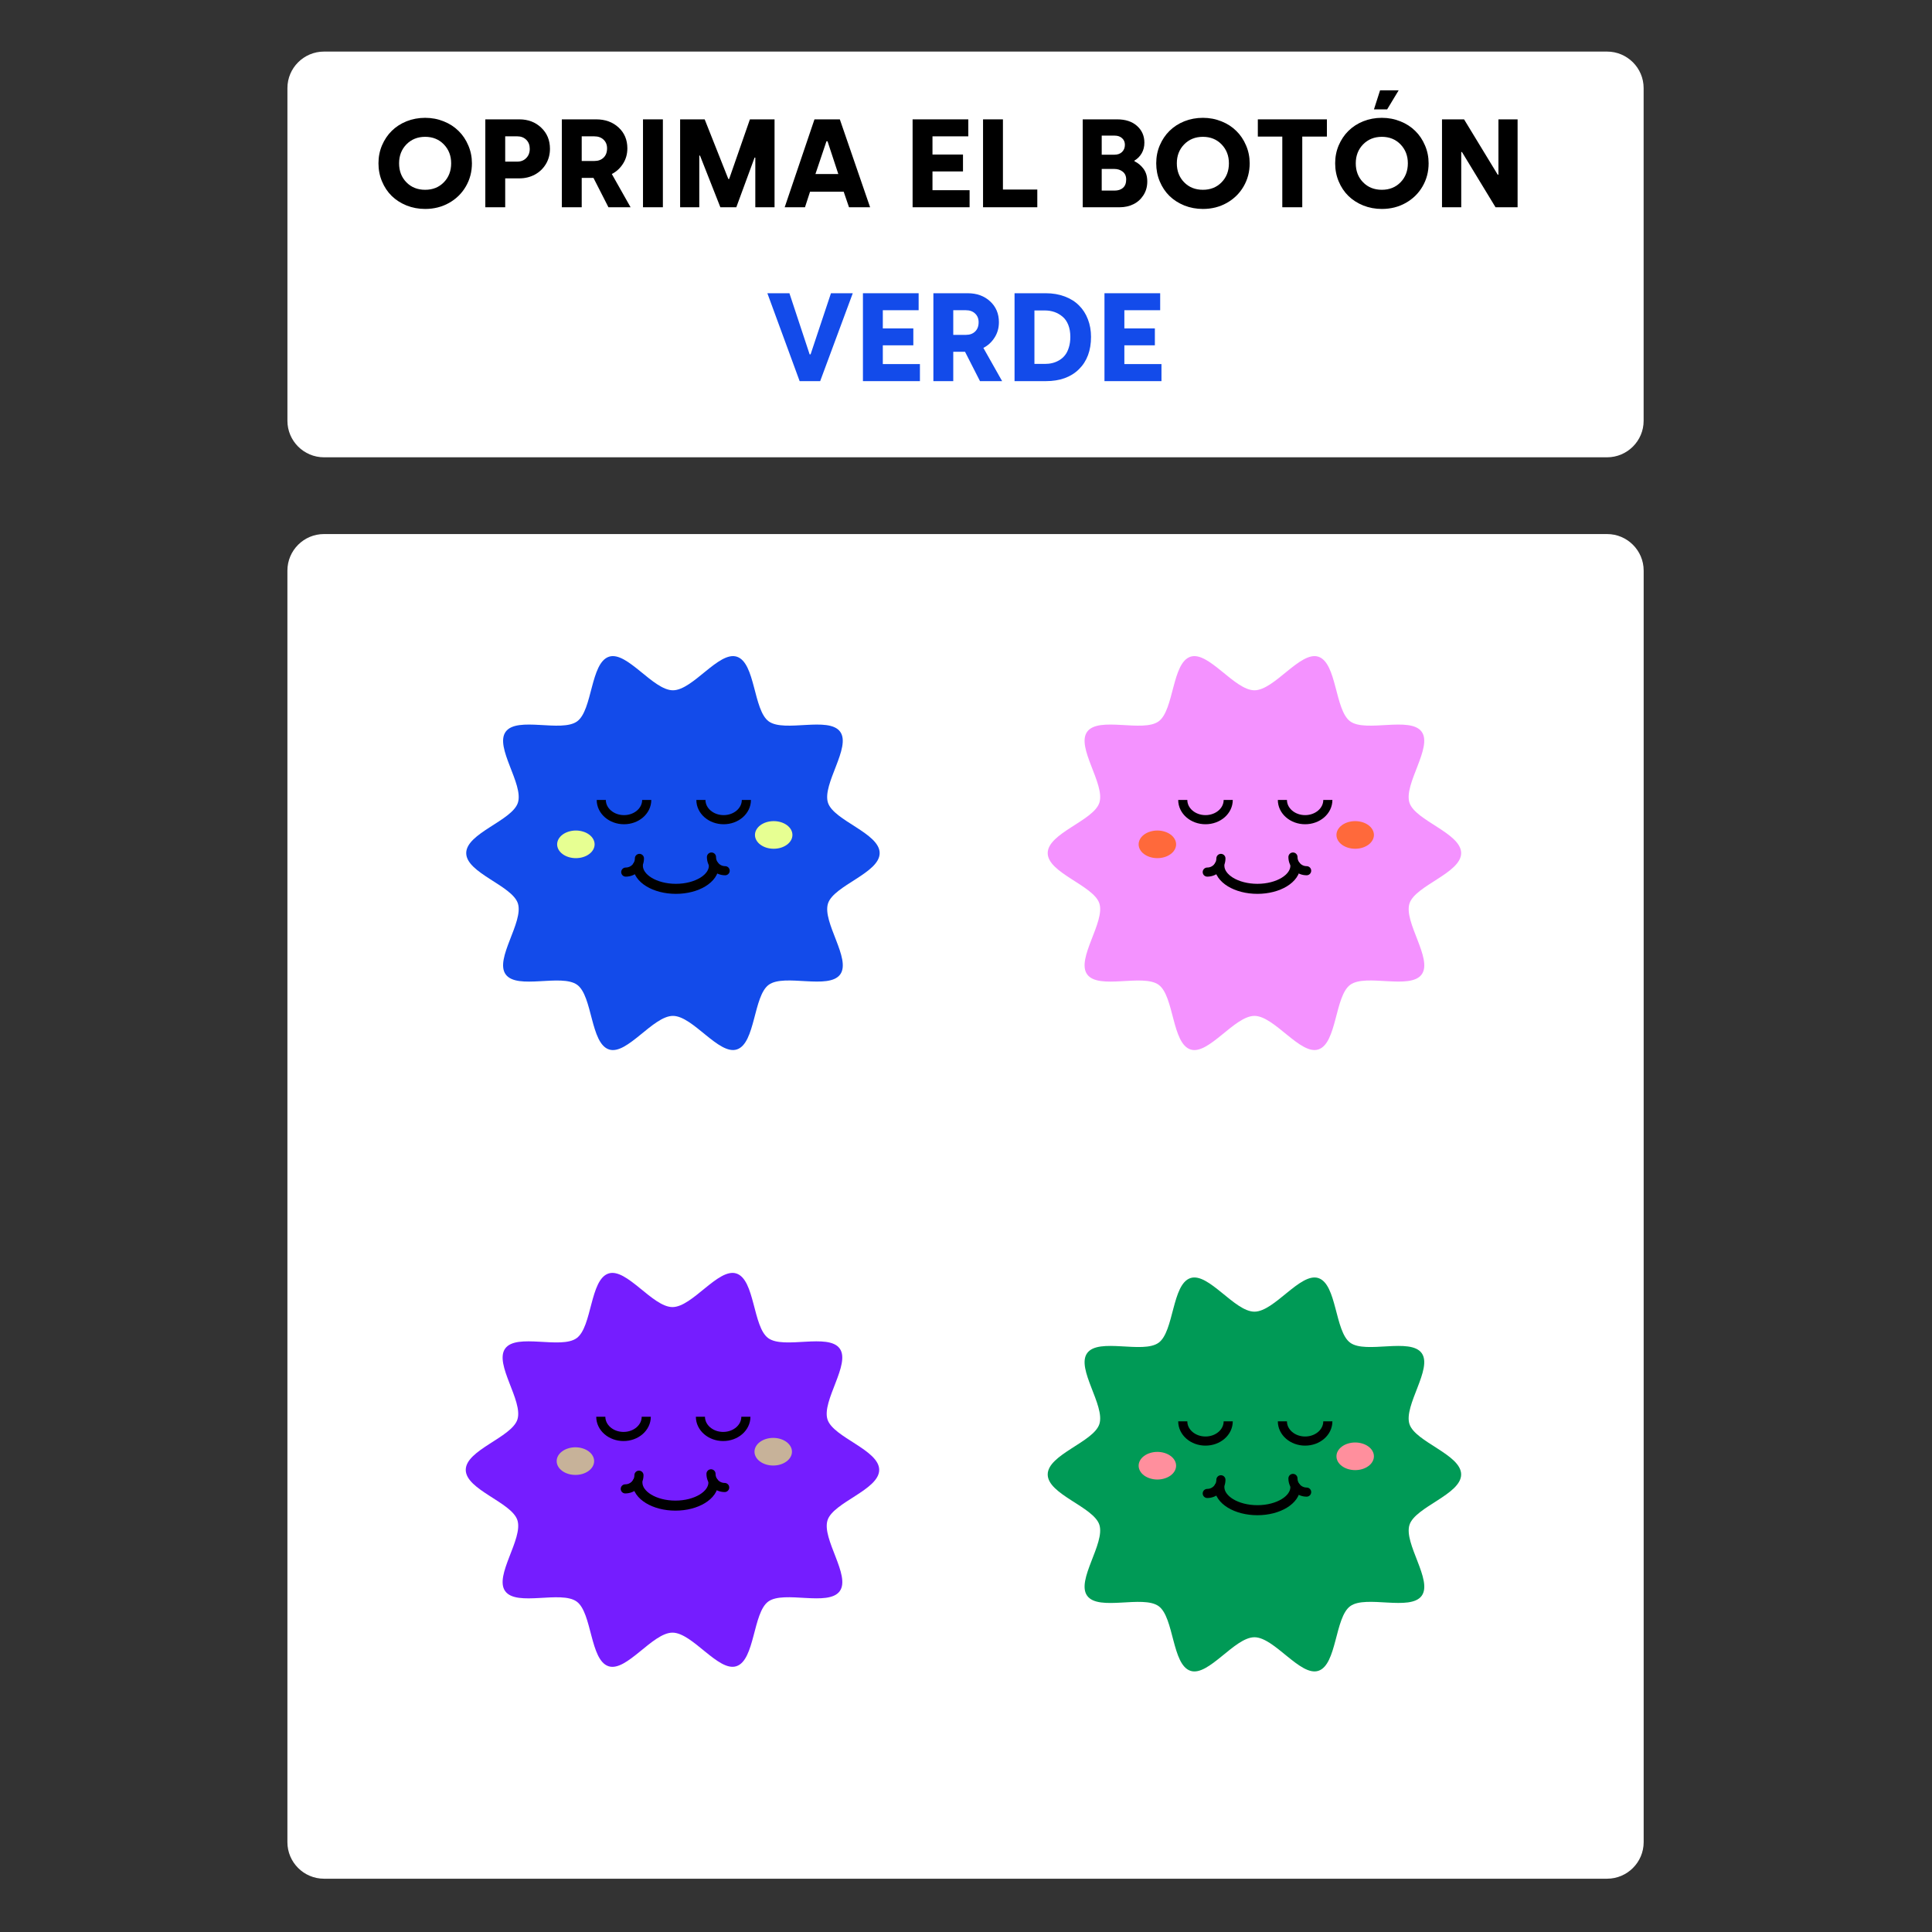 <?xml version="1.0" encoding="UTF-8"?><svg xmlns="http://www.w3.org/2000/svg" xmlns:xlink="http://www.w3.org/1999/xlink" width="375pt" zoomAndPan="magnify" viewBox="0 0 375 375" height="375pt" preserveAspectRatio="xMidYMid meet" version="1.2"><rect x="0" y="0" width="375" height="375" fill="#333333" stroke="none"/><defs><g/><clipPath xml:id="clip1" id="clip1"><path d="M 90.492 127.336 L 170.742 127.336 L 170.742 203.836 L 90.492 203.836 Z M 90.492 127.336 "/></clipPath><clipPath xml:id="clip2" id="clip2"><path d="M 203.359 127.336 L 283.609 127.336 L 283.609 203.836 L 203.359 203.836 Z M 203.359 127.336 "/></clipPath><clipPath xml:id="clip3" id="clip3"><path d="M 90.402 247.051 L 170.652 247.051 L 170.652 323.551 L 90.402 323.551 Z M 90.402 247.051 "/></clipPath><clipPath xml:id="clip4" id="clip4"><path d="M 203.359 247.941 L 283.609 247.941 L 283.609 324.441 L 203.359 324.441 Z M 203.359 247.941 "/></clipPath></defs><g xml:id="surface1" id="surface1"><path style=" stroke:none;fill-rule:nonzero;fill:rgb(100%,100%,100%);fill-opacity:1;" d="M 311.93 88.762 L 62.887 88.762 C 58.977 88.762 55.789 85.582 55.789 81.684 L 55.789 17.09 C 55.789 13.191 58.977 10.012 62.887 10.012 L 311.93 10.012 C 315.84 10.012 319.027 13.191 319.027 17.09 L 319.027 81.684 C 319.027 85.582 315.84 88.762 311.93 88.762 Z M 311.93 88.762 "/><path style=" stroke:none;fill-rule:nonzero;fill:rgb(100%,100%,100%);fill-opacity:1;" d="M 311.934 364.656 L 62.883 364.656 C 58.969 364.656 55.785 361.469 55.785 357.562 L 55.785 110.754 C 55.785 106.844 58.969 103.66 62.883 103.66 L 311.934 103.66 C 315.848 103.66 319.035 106.844 319.035 110.754 L 319.035 357.562 C 319.035 361.469 315.848 364.656 311.934 364.656 Z M 311.934 364.656 "/><g clip-rule="nonzero" clip-path="url(#clip1)"><path style=" stroke:none;fill-rule:nonzero;fill:rgb(7.449%,29.41%,91.759%);fill-opacity:1;" d="M 170.742 165.586 C 170.742 169.449 161.855 171.863 160.719 175.352 C 159.543 178.969 165.273 186.133 163.082 189.133 C 160.867 192.176 152.258 188.934 149.215 191.145 C 146.211 193.336 146.641 202.523 143.027 203.695 C 139.527 204.844 134.488 197.184 130.617 197.184 C 126.746 197.184 121.711 204.844 118.219 203.703 C 114.598 202.531 115.035 193.344 112.031 191.152 C 108.98 188.941 100.371 192.18 98.156 189.133 C 95.961 186.125 101.691 178.961 100.52 175.348 C 99.383 171.863 90.492 169.449 90.492 165.586 C 90.492 161.719 99.383 159.301 100.52 155.816 C 101.695 152.203 95.961 145.035 98.156 142.027 C 100.371 138.988 108.98 142.227 112.023 140.016 C 115.027 137.828 114.598 128.641 118.211 127.465 C 121.711 126.332 126.746 133.984 130.617 133.984 C 134.488 133.984 139.527 126.332 143.02 127.465 C 146.641 128.641 146.203 137.828 149.207 140.016 C 152.25 142.227 160.859 138.988 163.074 142.027 C 165.27 145.027 159.539 152.203 160.711 155.816 C 161.855 159.301 170.742 161.719 170.742 165.586 Z M 170.742 165.586 "/></g><path style="fill:none;stroke-width:10;stroke-linecap:butt;stroke-linejoin:round;stroke:rgb(0%,0%,0%);stroke-opacity:1;stroke-miterlimit:4;" d="M 197.93 157.761 C 197.93 169.754 186.77 179.38 173.025 179.38 C 159.257 179.38 148.097 169.71 148.097 157.761 " transform="matrix(0.177,0,0,0.177,90.494,127.35)"/><path style="fill:none;stroke-width:10;stroke-linecap:butt;stroke-linejoin:round;stroke:rgb(0%,0%,0%);stroke-opacity:1;stroke-miterlimit:4;" d="M 307.21 157.761 C 307.21 169.754 296.05 179.38 282.282 179.38 C 268.514 179.38 257.354 169.71 257.354 157.761 " transform="matrix(0.177,0,0,0.177,90.494,127.35)"/><path style="fill:none;stroke-width:11;stroke-linecap:round;stroke-linejoin:round;stroke:rgb(0%,0%,0%);stroke-opacity:1;stroke-miterlimit:4;" d="M 271.608 229.832 C 271.608 243.84 252.957 255.214 229.93 255.214 C 206.903 255.214 188.229 243.84 188.229 229.832 " transform="matrix(0.177,0,0,0.177,90.494,127.35)"/><path style="fill:none;stroke-width:10;stroke-linecap:round;stroke-linejoin:round;stroke:rgb(0%,0%,0%);stroke-opacity:1;stroke-miterlimit:4;" d="M 283.939 235.342 C 281.95 235.342 280.028 234.966 278.194 234.214 C 276.359 233.439 274.746 232.355 273.332 230.961 C 271.918 229.545 270.835 227.929 270.083 226.093 C 269.31 224.256 268.934 222.331 268.934 220.339 " transform="matrix(0.177,0,0,0.177,90.494,127.35)"/><path style="fill:none;stroke-width:10;stroke-linecap:round;stroke-linejoin:round;stroke:rgb(0%,0%,0%);stroke-opacity:1;stroke-miterlimit:4;" d="M 174.948 236.847 C 176.936 236.847 178.837 236.471 180.671 235.719 C 182.527 234.944 184.141 233.86 185.555 232.466 C 186.947 231.049 188.03 229.434 188.804 227.597 C 189.555 225.761 189.931 223.836 189.931 221.844 " transform="matrix(0.177,0,0,0.177,90.494,127.35)"/><path style=" stroke:none;fill-rule:nonzero;fill:rgb(90.59%,100%,57.249%);fill-opacity:1;" d="M 153.809 162.062 C 153.809 162.418 153.719 162.758 153.535 163.086 C 153.348 163.414 153.086 163.707 152.746 163.957 C 152.402 164.207 152.012 164.402 151.566 164.539 C 151.121 164.676 150.656 164.742 150.176 164.742 C 149.691 164.742 149.227 164.676 148.781 164.539 C 148.336 164.402 147.945 164.207 147.602 163.957 C 147.262 163.707 147 163.414 146.816 163.086 C 146.629 162.758 146.539 162.418 146.539 162.062 C 146.539 161.707 146.629 161.363 146.816 161.035 C 147 160.707 147.262 160.418 147.602 160.164 C 147.945 159.914 148.336 159.719 148.781 159.582 C 149.227 159.449 149.691 159.379 150.176 159.379 C 150.656 159.379 151.121 159.449 151.566 159.582 C 152.012 159.719 152.402 159.914 152.746 160.164 C 153.086 160.418 153.348 160.707 153.535 161.035 C 153.719 161.363 153.809 161.707 153.809 162.062 Z M 153.809 162.062 "/><path style=" stroke:none;fill-rule:nonzero;fill:rgb(90.59%,100%,57.249%);fill-opacity:1;" d="M 115.414 163.887 C 115.414 164.242 115.32 164.582 115.137 164.914 C 114.953 165.242 114.691 165.531 114.348 165.781 C 114.008 166.035 113.613 166.227 113.168 166.363 C 112.723 166.5 112.262 166.566 111.777 166.566 C 111.297 166.566 110.832 166.5 110.387 166.363 C 109.941 166.227 109.547 166.035 109.207 165.781 C 108.867 165.531 108.602 165.242 108.418 164.914 C 108.234 164.582 108.141 164.242 108.141 163.887 C 108.141 163.531 108.234 163.188 108.418 162.859 C 108.602 162.531 108.867 162.242 109.207 161.988 C 109.547 161.738 109.941 161.543 110.387 161.41 C 110.832 161.273 111.297 161.203 111.777 161.203 C 112.262 161.203 112.723 161.273 113.168 161.41 C 113.613 161.543 114.008 161.738 114.348 161.988 C 114.691 162.242 114.953 162.531 115.137 162.859 C 115.32 163.188 115.414 163.531 115.414 163.887 Z M 115.414 163.887 "/><g clip-rule="nonzero" clip-path="url(#clip2)"><path style=" stroke:none;fill-rule:nonzero;fill:rgb(95.689%,57.249%,100%);fill-opacity:1;" d="M 283.609 165.586 C 283.609 169.449 274.723 171.863 273.586 175.352 C 272.41 178.969 278.141 186.133 275.949 189.133 C 273.734 192.176 265.125 188.934 262.082 191.145 C 259.074 193.336 259.508 202.523 255.895 203.695 C 252.395 204.844 247.355 197.184 243.484 197.184 C 239.613 197.184 234.578 204.844 231.082 203.703 C 227.465 202.531 227.902 193.344 224.898 191.152 C 221.848 188.941 213.238 192.18 211.023 189.133 C 208.828 186.125 214.559 178.961 213.383 175.348 C 212.25 171.863 203.359 169.449 203.359 165.586 C 203.359 161.719 212.25 159.301 213.383 155.816 C 214.559 152.203 208.828 145.035 211.023 142.027 C 213.238 138.988 221.848 142.227 224.891 140.016 C 227.895 137.828 227.465 128.641 231.078 127.465 C 234.578 126.332 239.613 133.984 243.484 133.984 C 247.355 133.984 252.395 126.332 255.887 127.465 C 259.508 128.641 259.07 137.828 262.074 140.016 C 265.117 142.227 273.727 138.988 275.941 142.027 C 278.133 145.027 272.406 152.203 273.578 155.816 C 274.723 159.301 283.609 161.719 283.609 165.586 Z M 283.609 165.586 "/></g><path style="fill:none;stroke-width:10;stroke-linecap:butt;stroke-linejoin:round;stroke:rgb(0%,0%,0%);stroke-opacity:1;stroke-miterlimit:4;" d="M 197.934 157.761 C 197.934 169.754 186.774 179.38 173.028 179.38 C 159.261 179.38 148.101 169.71 148.101 157.761 " transform="matrix(0.177,0,0,0.177,203.36,127.35)"/><path style="fill:none;stroke-width:10;stroke-linecap:butt;stroke-linejoin:round;stroke:rgb(0%,0%,0%);stroke-opacity:1;stroke-miterlimit:4;" d="M 307.191 157.761 C 307.191 169.754 296.031 179.38 282.285 179.38 C 268.518 179.38 257.358 169.71 257.358 157.761 " transform="matrix(0.177,0,0,0.177,203.36,127.35)"/><path style="fill:none;stroke-width:11;stroke-linecap:round;stroke-linejoin:round;stroke:rgb(0%,0%,0%);stroke-opacity:1;stroke-miterlimit:4;" d="M 271.612 229.832 C 271.612 243.84 252.96 255.214 229.933 255.214 C 206.906 255.214 188.232 243.84 188.232 229.832 " transform="matrix(0.177,0,0,0.177,203.36,127.35)"/><path style="fill:none;stroke-width:10;stroke-linecap:round;stroke-linejoin:round;stroke:rgb(0%,0%,0%);stroke-opacity:1;stroke-miterlimit:4;" d="M 283.943 235.342 C 281.954 235.342 280.031 234.966 278.197 234.214 C 276.363 233.439 274.75 232.355 273.335 230.961 C 271.921 229.545 270.838 227.929 270.087 226.093 C 269.313 224.256 268.938 222.331 268.938 220.339 " transform="matrix(0.177,0,0,0.177,203.36,127.35)"/><path style="fill:none;stroke-width:10;stroke-linecap:round;stroke-linejoin:round;stroke:rgb(0%,0%,0%);stroke-opacity:1;stroke-miterlimit:4;" d="M 174.951 236.847 C 176.94 236.847 178.84 236.471 180.675 235.719 C 182.509 234.944 184.144 233.86 185.536 232.466 C 186.951 231.049 188.034 229.434 188.807 227.597 C 189.558 225.761 189.934 223.836 189.934 221.844 " transform="matrix(0.177,0,0,0.177,203.36,127.35)"/><path style=" stroke:none;fill-rule:nonzero;fill:rgb(100%,41.179%,23.14%);fill-opacity:1;" d="M 266.676 162.062 C 266.676 162.418 266.586 162.758 266.398 163.086 C 266.215 163.414 265.953 163.707 265.613 163.957 C 265.27 164.207 264.879 164.402 264.434 164.539 C 263.988 164.676 263.523 164.742 263.039 164.742 C 262.559 164.742 262.094 164.676 261.648 164.539 C 261.203 164.402 260.809 164.207 260.469 163.957 C 260.129 163.707 259.867 163.414 259.68 163.086 C 259.496 162.758 259.406 162.418 259.406 162.062 C 259.406 161.707 259.496 161.363 259.68 161.035 C 259.867 160.707 260.129 160.418 260.469 160.164 C 260.809 159.914 261.203 159.719 261.648 159.582 C 262.094 159.449 262.559 159.379 263.039 159.379 C 263.523 159.379 263.988 159.449 264.434 159.582 C 264.879 159.719 265.27 159.914 265.613 160.164 C 265.953 160.418 266.215 160.707 266.398 161.035 C 266.586 161.363 266.676 161.707 266.676 162.062 Z M 266.676 162.062 "/><path style=" stroke:none;fill-rule:nonzero;fill:rgb(100%,41.179%,23.14%);fill-opacity:1;" d="M 228.281 163.887 C 228.281 164.242 228.188 164.582 228.004 164.914 C 227.82 165.242 227.555 165.531 227.215 165.781 C 226.875 166.035 226.48 166.227 226.035 166.363 C 225.59 166.5 225.125 166.566 224.645 166.566 C 224.164 166.566 223.699 166.5 223.254 166.363 C 222.809 166.227 222.414 166.035 222.074 165.781 C 221.73 165.531 221.469 165.242 221.285 164.914 C 221.102 164.582 221.008 164.242 221.008 163.887 C 221.008 163.531 221.102 163.188 221.285 162.859 C 221.469 162.531 221.73 162.242 222.074 161.988 C 222.414 161.738 222.809 161.543 223.254 161.41 C 223.699 161.273 224.164 161.203 224.645 161.203 C 225.125 161.203 225.59 161.273 226.035 161.41 C 226.48 161.543 226.875 161.738 227.215 161.988 C 227.555 162.242 227.82 162.531 228.004 162.859 C 228.188 163.188 228.281 163.531 228.281 163.887 Z M 228.281 163.887 "/><g clip-rule="nonzero" clip-path="url(#clip3)"><path style=" stroke:none;fill-rule:nonzero;fill:rgb(45.879%,11.369%,100%);fill-opacity:1;" d="M 170.652 285.301 C 170.652 289.164 161.762 291.578 160.629 295.066 C 159.453 298.684 165.184 305.848 162.988 308.848 C 160.773 311.887 152.164 308.648 149.121 310.859 C 146.117 313.051 146.547 322.234 142.934 323.41 C 139.434 324.559 134.398 316.895 130.527 316.895 C 126.656 316.895 121.617 324.559 118.125 323.418 C 114.504 322.246 114.941 313.055 111.938 310.867 C 108.887 308.652 100.277 311.895 98.062 308.848 C 95.871 305.84 101.598 298.676 100.426 295.062 C 99.289 291.578 90.402 289.164 90.402 285.301 C 90.402 281.434 99.289 279.016 100.426 275.531 C 101.602 271.918 95.871 264.754 98.062 261.742 C 100.277 258.703 108.887 261.945 111.93 259.73 C 114.938 257.543 114.504 248.355 118.117 247.184 C 121.617 246.047 126.656 253.703 130.527 253.703 C 134.398 253.703 139.434 246.047 142.93 247.184 C 146.547 248.355 146.109 257.543 149.113 259.73 C 152.16 261.945 160.766 258.703 162.98 261.742 C 165.176 264.742 159.445 271.918 160.621 275.531 C 161.762 279.016 170.652 281.434 170.652 285.301 Z M 170.652 285.301 "/></g><path style="fill:none;stroke-width:10;stroke-linecap:butt;stroke-linejoin:round;stroke:rgb(0%,0%,0%);stroke-opacity:1;stroke-miterlimit:4;" d="M 197.946 157.757 C 197.946 169.751 186.786 179.399 173.018 179.399 C 159.251 179.399 148.091 169.706 148.091 157.757 " transform="matrix(0.177,0,0,0.177,90.401,247.067)"/><path style="fill:none;stroke-width:10;stroke-linecap:butt;stroke-linejoin:round;stroke:rgb(0%,0%,0%);stroke-opacity:1;stroke-miterlimit:4;" d="M 307.203 157.757 C 307.203 169.751 296.043 179.399 282.275 179.399 C 268.53 179.399 257.348 169.706 257.348 157.757 " transform="matrix(0.177,0,0,0.177,90.401,247.067)"/><path style="fill:none;stroke-width:11;stroke-linecap:round;stroke-linejoin:round;stroke:rgb(0%,0%,0%);stroke-opacity:1;stroke-miterlimit:4;" d="M 271.602 229.832 C 271.602 243.84 252.95 255.215 229.923 255.215 C 206.918 255.215 188.245 243.84 188.245 229.832 " transform="matrix(0.177,0,0,0.177,90.401,247.067)"/><path style="fill:none;stroke-width:10;stroke-linecap:round;stroke-linejoin:round;stroke:rgb(0%,0%,0%);stroke-opacity:1;stroke-miterlimit:4;" d="M 283.933 235.343 C 281.944 235.343 280.043 234.966 278.209 234.214 C 276.353 233.44 274.74 232.355 273.325 230.961 C 271.933 229.545 270.85 227.929 270.077 226.093 C 269.325 224.256 268.95 222.33 268.95 220.361 " transform="matrix(0.177,0,0,0.177,90.401,247.067)"/><path style="fill:none;stroke-width:10;stroke-linecap:round;stroke-linejoin:round;stroke:rgb(0%,0%,0%);stroke-opacity:1;stroke-miterlimit:4;" d="M 174.941 236.847 C 176.93 236.847 178.852 236.471 180.687 235.719 C 182.521 234.944 184.134 233.86 185.548 232.466 C 186.963 231.05 188.046 229.434 188.797 227.597 C 189.548 225.761 189.946 223.835 189.946 221.844 " transform="matrix(0.177,0,0,0.177,90.401,247.067)"/><path style=" stroke:none;fill-rule:nonzero;fill:rgb(78.04%,69.8%,59.999%);fill-opacity:1;" d="M 153.719 281.777 C 153.719 282.133 153.625 282.473 153.441 282.801 C 153.258 283.129 152.992 283.422 152.652 283.672 C 152.312 283.922 151.918 284.117 151.473 284.254 C 151.027 284.391 150.562 284.457 150.082 284.457 C 149.598 284.457 149.137 284.391 148.691 284.254 C 148.246 284.117 147.852 283.922 147.512 283.672 C 147.168 283.422 146.906 283.129 146.723 282.801 C 146.539 282.473 146.445 282.133 146.445 281.777 C 146.445 281.422 146.539 281.078 146.723 280.75 C 146.906 280.422 147.168 280.133 147.512 279.879 C 147.852 279.629 148.246 279.434 148.691 279.297 C 149.137 279.164 149.598 279.094 150.082 279.094 C 150.562 279.094 151.027 279.164 151.473 279.297 C 151.918 279.434 152.312 279.629 152.652 279.879 C 152.992 280.133 153.258 280.422 153.441 280.75 C 153.625 281.078 153.719 281.422 153.719 281.777 Z M 153.719 281.777 "/><path style=" stroke:none;fill-rule:nonzero;fill:rgb(78.04%,69.8%,59.999%);fill-opacity:1;" d="M 115.32 283.602 C 115.32 283.957 115.23 284.297 115.043 284.629 C 114.859 284.957 114.598 285.246 114.258 285.496 C 113.914 285.75 113.523 285.941 113.078 286.078 C 112.633 286.215 112.168 286.281 111.684 286.281 C 111.203 286.281 110.738 286.215 110.293 286.078 C 109.848 285.941 109.457 285.75 109.113 285.496 C 108.773 285.246 108.512 284.957 108.324 284.629 C 108.141 284.297 108.051 283.957 108.051 283.602 C 108.051 283.246 108.141 282.902 108.324 282.574 C 108.512 282.246 108.773 281.957 109.113 281.707 C 109.457 281.453 109.848 281.262 110.293 281.125 C 110.738 280.988 111.203 280.918 111.684 280.918 C 112.168 280.918 112.633 280.988 113.078 281.125 C 113.523 281.262 113.914 281.453 114.258 281.707 C 114.598 281.957 114.859 282.246 115.043 282.574 C 115.23 282.902 115.32 283.246 115.32 283.602 Z M 115.32 283.602 "/><g clip-rule="nonzero" clip-path="url(#clip4)"><path style=" stroke:none;fill-rule:nonzero;fill:rgb(0.389%,60.39%,33.73%);fill-opacity:1;" d="M 283.609 286.191 C 283.609 290.059 274.723 292.473 273.586 295.961 C 272.41 299.574 278.141 306.742 275.949 309.742 C 273.734 312.781 265.125 309.539 262.082 311.754 C 259.074 313.941 259.508 323.129 255.895 324.305 C 252.395 325.453 247.355 317.789 243.484 317.789 C 239.613 317.789 234.578 325.453 231.082 324.309 C 227.465 323.137 227.902 313.949 224.898 311.758 C 221.848 309.547 213.238 312.789 211.023 309.742 C 208.828 306.73 214.559 299.566 213.383 295.953 C 212.25 292.473 203.359 290.059 203.359 286.191 C 203.359 282.324 212.25 279.91 213.383 276.422 C 214.559 272.809 208.828 265.645 211.023 262.633 C 213.238 259.594 221.848 262.836 224.891 260.621 C 227.895 258.434 227.465 249.246 231.078 248.07 C 234.578 246.938 239.613 254.594 243.484 254.594 C 247.355 254.594 252.395 246.938 255.887 248.07 C 259.508 249.246 259.07 258.434 262.074 260.621 C 265.117 262.836 273.727 259.594 275.941 262.633 C 278.133 265.633 272.406 272.809 273.578 276.422 C 274.723 279.91 283.609 282.324 283.609 286.191 Z M 283.609 286.191 "/></g><path style="fill:none;stroke-width:10;stroke-linecap:butt;stroke-linejoin:round;stroke:rgb(0%,0%,0%);stroke-opacity:1;stroke-miterlimit:4;" d="M 197.934 157.754 C 197.934 169.77 186.774 179.395 173.028 179.395 C 159.261 179.395 148.101 169.703 148.101 157.754 " transform="matrix(0.177,0,0,0.177,203.36,247.957)"/><path style="fill:none;stroke-width:10;stroke-linecap:butt;stroke-linejoin:round;stroke:rgb(0%,0%,0%);stroke-opacity:1;stroke-miterlimit:4;" d="M 307.191 157.754 C 307.191 169.77 296.031 179.395 282.285 179.395 C 268.518 179.395 257.358 169.703 257.358 157.754 " transform="matrix(0.177,0,0,0.177,203.36,247.957)"/><path style="fill:none;stroke-width:11;stroke-linecap:round;stroke-linejoin:round;stroke:rgb(0%,0%,0%);stroke-opacity:1;stroke-miterlimit:4;" d="M 271.612 229.826 C 271.612 243.833 252.96 255.207 229.933 255.207 C 206.906 255.207 188.232 243.833 188.232 229.826 " transform="matrix(0.177,0,0,0.177,203.36,247.957)"/><path style="fill:none;stroke-width:10;stroke-linecap:round;stroke-linejoin:round;stroke:rgb(0%,0%,0%);stroke-opacity:1;stroke-miterlimit:4;" d="M 283.943 235.358 C 281.954 235.358 280.031 234.96 278.197 234.207 C 276.363 233.455 274.75 232.371 273.335 230.954 C 271.921 229.56 270.838 227.923 270.087 226.086 C 269.313 224.249 268.938 222.346 268.938 220.355 " transform="matrix(0.177,0,0,0.177,203.36,247.957)"/><path style="fill:none;stroke-width:10;stroke-linecap:round;stroke-linejoin:round;stroke:rgb(0%,0%,0%);stroke-opacity:1;stroke-miterlimit:4;" d="M 174.951 236.84 C 176.94 236.84 178.84 236.464 180.675 235.712 C 182.509 234.937 184.144 233.853 185.536 232.459 C 186.951 231.043 188.034 229.427 188.807 227.591 C 189.558 225.754 189.934 223.829 189.934 221.86 " transform="matrix(0.177,0,0,0.177,203.36,247.957)"/><path style=" stroke:none;fill-rule:nonzero;fill:rgb(100%,56.079%,61.569%);fill-opacity:1;" d="M 266.676 282.668 C 266.676 283.023 266.586 283.363 266.398 283.695 C 266.215 284.023 265.953 284.312 265.613 284.562 C 265.27 284.816 264.879 285.008 264.434 285.145 C 263.988 285.281 263.523 285.348 263.039 285.348 C 262.559 285.348 262.094 285.281 261.648 285.145 C 261.203 285.008 260.809 284.816 260.469 284.562 C 260.129 284.312 259.867 284.023 259.68 283.695 C 259.496 283.363 259.406 283.023 259.406 282.668 C 259.406 282.312 259.496 281.969 259.68 281.641 C 259.867 281.312 260.129 281.023 260.469 280.77 C 260.809 280.52 261.203 280.324 261.648 280.191 C 262.094 280.055 262.559 279.984 263.039 279.984 C 263.523 279.984 263.988 280.055 264.434 280.191 C 264.879 280.324 265.27 280.52 265.613 280.77 C 265.953 281.023 266.215 281.312 266.398 281.641 C 266.586 281.969 266.676 282.312 266.676 282.668 Z M 266.676 282.668 "/><path style=" stroke:none;fill-rule:nonzero;fill:rgb(100%,56.079%,61.569%);fill-opacity:1;" d="M 228.281 284.492 C 228.281 284.848 228.188 285.191 228.004 285.52 C 227.82 285.848 227.555 286.137 227.215 286.391 C 226.875 286.641 226.48 286.832 226.035 286.969 C 225.59 287.105 225.125 287.176 224.645 287.176 C 224.164 287.176 223.699 287.105 223.254 286.969 C 222.809 286.832 222.414 286.641 222.074 286.391 C 221.73 286.137 221.469 285.848 221.285 285.52 C 221.102 285.191 221.008 284.848 221.008 284.492 C 221.008 284.137 221.102 283.797 221.285 283.465 C 221.469 283.137 221.73 282.848 222.074 282.598 C 222.414 282.344 222.809 282.152 223.254 282.016 C 223.699 281.879 224.164 281.812 224.645 281.812 C 225.125 281.812 225.59 281.879 226.035 282.016 C 226.48 282.152 226.875 282.344 227.215 282.598 C 227.555 282.848 227.82 283.137 228.004 283.465 C 228.188 283.797 228.281 284.137 228.281 284.492 Z M 228.281 284.492 "/><g style="fill:rgb(0%,0%,0%);fill-opacity:1;"><g transform="translate(72.492, 40.229)"><path style="stroke:none;" d="M 0.969 -8.531 C 0.969 -9.77 1.195 -10.93 1.656 -12.016 C 2.125 -13.109 2.754 -14.047 3.547 -14.828 C 4.348 -15.617 5.305 -16.238 6.422 -16.688 C 7.547 -17.133 8.75 -17.359 10.031 -17.359 C 11.312 -17.359 12.516 -17.129 13.641 -16.672 C 14.766 -16.223 15.723 -15.602 16.516 -14.812 C 17.316 -14.031 17.945 -13.094 18.406 -12 C 18.875 -10.914 19.109 -9.758 19.109 -8.531 C 19.109 -6.883 18.711 -5.383 17.922 -4.031 C 17.141 -2.688 16.055 -1.625 14.672 -0.844 C 13.285 -0.062 11.738 0.328 10.031 0.328 C 8.75 0.328 7.547 0.102 6.422 -0.344 C 5.297 -0.801 4.332 -1.422 3.531 -2.203 C 2.738 -2.984 2.113 -3.922 1.656 -5.016 C 1.195 -6.109 0.969 -7.281 0.969 -8.531 Z M 4.969 -8.531 C 4.969 -7.039 5.441 -5.812 6.391 -4.844 C 7.336 -3.875 8.551 -3.391 10.031 -3.391 C 11.5 -3.391 12.707 -3.875 13.656 -4.844 C 14.602 -5.812 15.078 -7.039 15.078 -8.531 C 15.078 -10 14.602 -11.223 13.656 -12.203 C 12.707 -13.18 11.5 -13.672 10.031 -13.672 C 8.562 -13.672 7.348 -13.18 6.391 -12.203 C 5.441 -11.223 4.969 -10 4.969 -8.531 Z M 4.969 -8.531 "/></g></g><g style="fill:rgb(0%,0%,0%);fill-opacity:1;"><g transform="translate(92.528, 40.229)"><path style="stroke:none;" d="M 1.672 0 L 1.672 -17.062 L 8.281 -17.062 C 9.977 -17.062 11.391 -16.523 12.516 -15.453 C 13.648 -14.391 14.219 -13.02 14.219 -11.344 C 14.219 -10.25 13.953 -9.258 13.422 -8.375 C 12.891 -7.5 12.172 -6.816 11.266 -6.328 C 10.359 -5.848 9.363 -5.609 8.281 -5.609 L 5.531 -5.609 L 5.531 0 Z M 5.531 -8.859 L 7.891 -8.859 C 8.586 -8.859 9.16 -9.086 9.609 -9.547 C 10.066 -10.004 10.297 -10.602 10.297 -11.344 C 10.297 -12.07 10.07 -12.656 9.625 -13.094 C 9.176 -13.539 8.598 -13.766 7.891 -13.766 L 5.531 -13.766 Z M 5.531 -8.859 "/></g></g><g style="fill:rgb(0%,0%,0%);fill-opacity:1;"><g transform="translate(107.379, 40.229)"><path style="stroke:none;" d="M 1.672 0 L 1.672 -17.062 L 8.344 -17.062 C 10.102 -17.062 11.551 -16.535 12.688 -15.484 C 13.82 -14.441 14.391 -13.094 14.391 -11.438 C 14.391 -10.32 14.109 -9.328 13.547 -8.453 C 12.992 -7.578 12.27 -6.91 11.375 -6.453 L 15.016 0 L 10.719 0 L 7.812 -5.703 L 5.531 -5.703 L 5.531 0 Z M 5.531 -8.984 L 8.016 -8.984 C 8.734 -8.984 9.316 -9.195 9.766 -9.625 C 10.223 -10.062 10.453 -10.664 10.453 -11.438 C 10.453 -12.133 10.223 -12.695 9.766 -13.125 C 9.316 -13.551 8.719 -13.766 7.969 -13.766 L 5.531 -13.766 Z M 5.531 -8.984 "/></g></g><g style="fill:rgb(0%,0%,0%);fill-opacity:1;"><g transform="translate(123.133, 40.229)"><path style="stroke:none;" d="M 1.672 0 L 1.672 -17.062 L 5.531 -17.062 L 5.531 0 Z M 1.672 0 "/></g></g><g style="fill:rgb(0%,0%,0%);fill-opacity:1;"><g transform="translate(130.339, 40.229)"><path style="stroke:none;" d="M 1.672 0 L 1.672 -17.062 L 6.438 -17.062 L 11.031 -5.484 L 11.188 -5.484 L 15.219 -17.062 L 20 -17.062 L 20 0 L 16.266 0 L 16.266 -9.641 L 16.125 -9.641 L 12.578 0 L 9.484 0 L 5.531 -10.031 L 5.391 -10.031 L 5.391 0 Z M 1.672 0 "/></g></g><g style="fill:rgb(0%,0%,0%);fill-opacity:1;"><g transform="translate(151.98, 40.229)"><path style="stroke:none;" d="M 0.328 0 L 6.109 -17.062 L 11.031 -17.062 L 16.906 0 L 12.812 0 L 11.781 -3.016 L 5.25 -3.016 L 4.266 0 Z M 6.297 -6.453 L 10.734 -6.453 L 8.641 -12.812 L 8.438 -12.812 Z M 6.297 -6.453 "/></g></g><g style="fill:rgb(0%,0%,0%);fill-opacity:1;"><g transform="translate(169.185, 40.229)"><path style="stroke:none;" d=""/></g></g><g style="fill:rgb(0%,0%,0%);fill-opacity:1;"><g transform="translate(175.463, 40.229)"><path style="stroke:none;" d="M 1.672 0 L 1.672 -17.062 L 12.484 -17.062 L 12.484 -13.766 L 5.531 -13.766 L 5.531 -10.234 L 11.453 -10.234 L 11.453 -6.953 L 5.531 -6.953 L 5.531 -3.312 L 12.734 -3.312 L 12.734 0 Z M 1.672 0 "/></g></g><g style="fill:rgb(0%,0%,0%);fill-opacity:1;"><g transform="translate(189.137, 40.229)"><path style="stroke:none;" d="M 1.672 0 L 1.672 -17.062 L 5.531 -17.062 L 5.531 -3.438 L 12.203 -3.438 L 12.203 0 Z M 1.672 0 "/></g></g><g style="fill:rgb(0%,0%,0%);fill-opacity:1;"><g transform="translate(202.205, 40.229)"><path style="stroke:none;" d=""/></g></g><g style="fill:rgb(0%,0%,0%);fill-opacity:1;"><g transform="translate(208.483, 40.229)"><path style="stroke:none;" d="M 1.672 0 L 1.672 -17.062 L 8.344 -17.062 C 9.988 -17.062 11.281 -16.633 12.219 -15.781 C 13.164 -14.938 13.641 -13.852 13.641 -12.531 C 13.641 -11.77 13.469 -11.086 13.125 -10.484 C 12.781 -9.891 12.312 -9.414 11.719 -9.062 L 11.719 -8.922 C 12.395 -8.609 12.977 -8.125 13.469 -7.469 C 13.957 -6.812 14.203 -5.988 14.203 -5 C 14.203 -3.977 13.945 -3.082 13.438 -2.312 C 12.938 -1.539 12.285 -0.961 11.484 -0.578 C 10.68 -0.191 9.805 0 8.859 0 Z M 5.359 -3.234 L 7.844 -3.234 C 8.539 -3.234 9.094 -3.414 9.5 -3.781 C 9.906 -4.145 10.109 -4.68 10.109 -5.391 C 10.109 -6.047 9.883 -6.551 9.438 -6.906 C 9 -7.258 8.453 -7.438 7.797 -7.438 L 5.359 -7.438 Z M 5.359 -10.203 L 7.844 -10.203 C 8.457 -10.203 8.945 -10.379 9.312 -10.734 C 9.676 -11.098 9.859 -11.562 9.859 -12.125 C 9.859 -12.656 9.676 -13.082 9.312 -13.406 C 8.945 -13.738 8.469 -13.906 7.875 -13.906 L 5.359 -13.906 Z M 5.359 -10.203 "/></g></g><g style="fill:rgb(0%,0%,0%);fill-opacity:1;"><g transform="translate(223.453, 40.229)"><path style="stroke:none;" d="M 0.969 -8.531 C 0.969 -9.77 1.195 -10.93 1.656 -12.016 C 2.125 -13.109 2.754 -14.047 3.547 -14.828 C 4.348 -15.617 5.305 -16.238 6.422 -16.688 C 7.547 -17.133 8.75 -17.359 10.031 -17.359 C 11.312 -17.359 12.516 -17.129 13.641 -16.672 C 14.766 -16.223 15.723 -15.602 16.516 -14.812 C 17.316 -14.031 17.945 -13.094 18.406 -12 C 18.875 -10.914 19.109 -9.758 19.109 -8.531 C 19.109 -6.883 18.711 -5.383 17.922 -4.031 C 17.141 -2.688 16.055 -1.625 14.672 -0.844 C 13.285 -0.062 11.738 0.328 10.031 0.328 C 8.75 0.328 7.547 0.102 6.422 -0.344 C 5.297 -0.801 4.332 -1.422 3.531 -2.203 C 2.738 -2.984 2.113 -3.922 1.656 -5.016 C 1.195 -6.109 0.969 -7.281 0.969 -8.531 Z M 4.969 -8.531 C 4.969 -7.039 5.441 -5.812 6.391 -4.844 C 7.336 -3.875 8.551 -3.391 10.031 -3.391 C 11.5 -3.391 12.707 -3.875 13.656 -4.844 C 14.602 -5.812 15.078 -7.039 15.078 -8.531 C 15.078 -10 14.602 -11.223 13.656 -12.203 C 12.707 -13.18 11.5 -13.672 10.031 -13.672 C 8.562 -13.672 7.348 -13.18 6.391 -12.203 C 5.441 -11.223 4.969 -10 4.969 -8.531 Z M 4.969 -8.531 "/></g></g><g style="fill:rgb(0%,0%,0%);fill-opacity:1;"><g transform="translate(243.488, 40.229)"><path style="stroke:none;" d="M 0.656 -13.719 L 0.656 -17.062 L 14.062 -17.062 L 14.062 -13.719 L 9.281 -13.719 L 9.281 0 L 5.406 0 L 5.406 -13.719 Z M 0.656 -13.719 "/></g></g><g style="fill:rgb(0%,0%,0%);fill-opacity:1;"><g transform="translate(258.185, 40.229)"><path style="stroke:none;" d="M 0.969 -8.531 C 0.969 -9.77 1.195 -10.93 1.656 -12.016 C 2.125 -13.109 2.754 -14.047 3.547 -14.828 C 4.348 -15.617 5.305 -16.238 6.422 -16.688 C 7.547 -17.133 8.75 -17.359 10.031 -17.359 C 11.312 -17.359 12.516 -17.129 13.641 -16.672 C 14.766 -16.223 15.723 -15.602 16.516 -14.812 C 17.316 -14.031 17.945 -13.094 18.406 -12 C 18.875 -10.914 19.109 -9.758 19.109 -8.531 C 19.109 -6.883 18.711 -5.383 17.922 -4.031 C 17.141 -2.688 16.055 -1.625 14.672 -0.844 C 13.285 -0.062 11.738 0.328 10.031 0.328 C 8.75 0.328 7.547 0.102 6.422 -0.344 C 5.297 -0.801 4.332 -1.422 3.531 -2.203 C 2.738 -2.984 2.113 -3.922 1.656 -5.016 C 1.195 -6.109 0.969 -7.281 0.969 -8.531 Z M 4.969 -8.531 C 4.969 -7.039 5.441 -5.812 6.391 -4.844 C 7.336 -3.875 8.551 -3.391 10.031 -3.391 C 11.5 -3.391 12.707 -3.875 13.656 -4.844 C 14.602 -5.812 15.078 -7.039 15.078 -8.531 C 15.078 -10 14.602 -11.223 13.656 -12.203 C 12.707 -13.18 11.5 -13.672 10.031 -13.672 C 8.562 -13.672 7.348 -13.18 6.391 -12.203 C 5.441 -11.223 4.969 -10 4.969 -8.531 Z M 8.5 -19 L 9.688 -22.703 L 13.297 -22.703 L 11.062 -19 Z M 8.5 -19 "/></g></g><g style="fill:rgb(0%,0%,0%);fill-opacity:1;"><g transform="translate(278.22, 40.229)"><path style="stroke:none;" d="M 1.672 0 L 1.672 -17.062 L 5.953 -17.062 L 12.484 -6.328 L 12.625 -6.328 L 12.625 -17.062 L 16.344 -17.062 L 16.344 0 L 12.062 0 L 5.547 -10.719 L 5.406 -10.719 L 5.406 0 Z M 1.672 0 "/></g></g><g style="fill:rgb(0%,0%,0%);fill-opacity:1;"><g transform="translate(296.227, 40.229)"><path style="stroke:none;" d=""/></g></g><g style="fill:rgb(7.449%,29.41%,91.759%);fill-opacity:1;"><g transform="translate(148.617, 73.979)"><path style="stroke:none;" d="M 0.328 -17.062 L 4.609 -17.062 L 8.531 -5.203 L 8.719 -5.203 L 12.672 -17.062 L 16.906 -17.062 L 10.578 0 L 6.594 0 Z M 0.328 -17.062 "/></g></g><g style="fill:rgb(7.449%,29.41%,91.759%);fill-opacity:1;"><g transform="translate(165.823, 73.979)"><path style="stroke:none;" d="M 1.672 0 L 1.672 -17.062 L 12.484 -17.062 L 12.484 -13.766 L 5.531 -13.766 L 5.531 -10.234 L 11.453 -10.234 L 11.453 -6.953 L 5.531 -6.953 L 5.531 -3.312 L 12.734 -3.312 L 12.734 0 Z M 1.672 0 "/></g></g><g style="fill:rgb(7.449%,29.41%,91.759%);fill-opacity:1;"><g transform="translate(179.497, 73.979)"><path style="stroke:none;" d="M 1.672 0 L 1.672 -17.062 L 8.344 -17.062 C 10.102 -17.062 11.551 -16.535 12.688 -15.484 C 13.82 -14.441 14.391 -13.094 14.391 -11.438 C 14.391 -10.32 14.109 -9.328 13.547 -8.453 C 12.992 -7.578 12.27 -6.91 11.375 -6.453 L 15.016 0 L 10.719 0 L 7.812 -5.703 L 5.531 -5.703 L 5.531 0 Z M 5.531 -8.984 L 8.016 -8.984 C 8.734 -8.984 9.316 -9.195 9.766 -9.625 C 10.223 -10.062 10.453 -10.664 10.453 -11.438 C 10.453 -12.133 10.223 -12.695 9.766 -13.125 C 9.316 -13.551 8.719 -13.766 7.969 -13.766 L 5.531 -13.766 Z M 5.531 -8.984 "/></g></g><g style="fill:rgb(7.449%,29.41%,91.759%);fill-opacity:1;"><g transform="translate(195.251, 73.979)"><path style="stroke:none;" d="M 1.672 0 L 1.672 -17.062 L 7.75 -17.062 C 9.082 -17.062 10.301 -16.852 11.406 -16.438 C 12.52 -16.02 13.445 -15.438 14.188 -14.688 C 14.938 -13.945 15.508 -13.055 15.906 -12.016 C 16.312 -10.973 16.516 -9.832 16.516 -8.594 C 16.516 -5.945 15.734 -3.852 14.172 -2.312 C 12.609 -0.77 10.469 0 7.75 0 Z M 5.531 -3.344 L 7.578 -3.344 C 8.086 -3.344 8.57 -3.398 9.031 -3.516 C 9.5 -3.629 9.945 -3.816 10.375 -4.078 C 10.812 -4.336 11.18 -4.664 11.484 -5.062 C 11.797 -5.457 12.039 -5.957 12.219 -6.562 C 12.406 -7.164 12.5 -7.844 12.5 -8.594 C 12.5 -9.488 12.363 -10.27 12.094 -10.938 C 11.82 -11.613 11.445 -12.145 10.969 -12.531 C 10.5 -12.926 9.977 -13.223 9.406 -13.422 C 8.832 -13.617 8.223 -13.719 7.578 -13.719 L 5.531 -13.719 Z M 5.531 -3.344 "/></g></g><g style="fill:rgb(7.449%,29.41%,91.759%);fill-opacity:1;"><g transform="translate(212.706, 73.979)"><path style="stroke:none;" d="M 1.672 0 L 1.672 -17.062 L 12.484 -17.062 L 12.484 -13.766 L 5.531 -13.766 L 5.531 -10.234 L 11.453 -10.234 L 11.453 -6.953 L 5.531 -6.953 L 5.531 -3.312 L 12.734 -3.312 L 12.734 0 Z M 1.672 0 "/></g></g></g></svg>